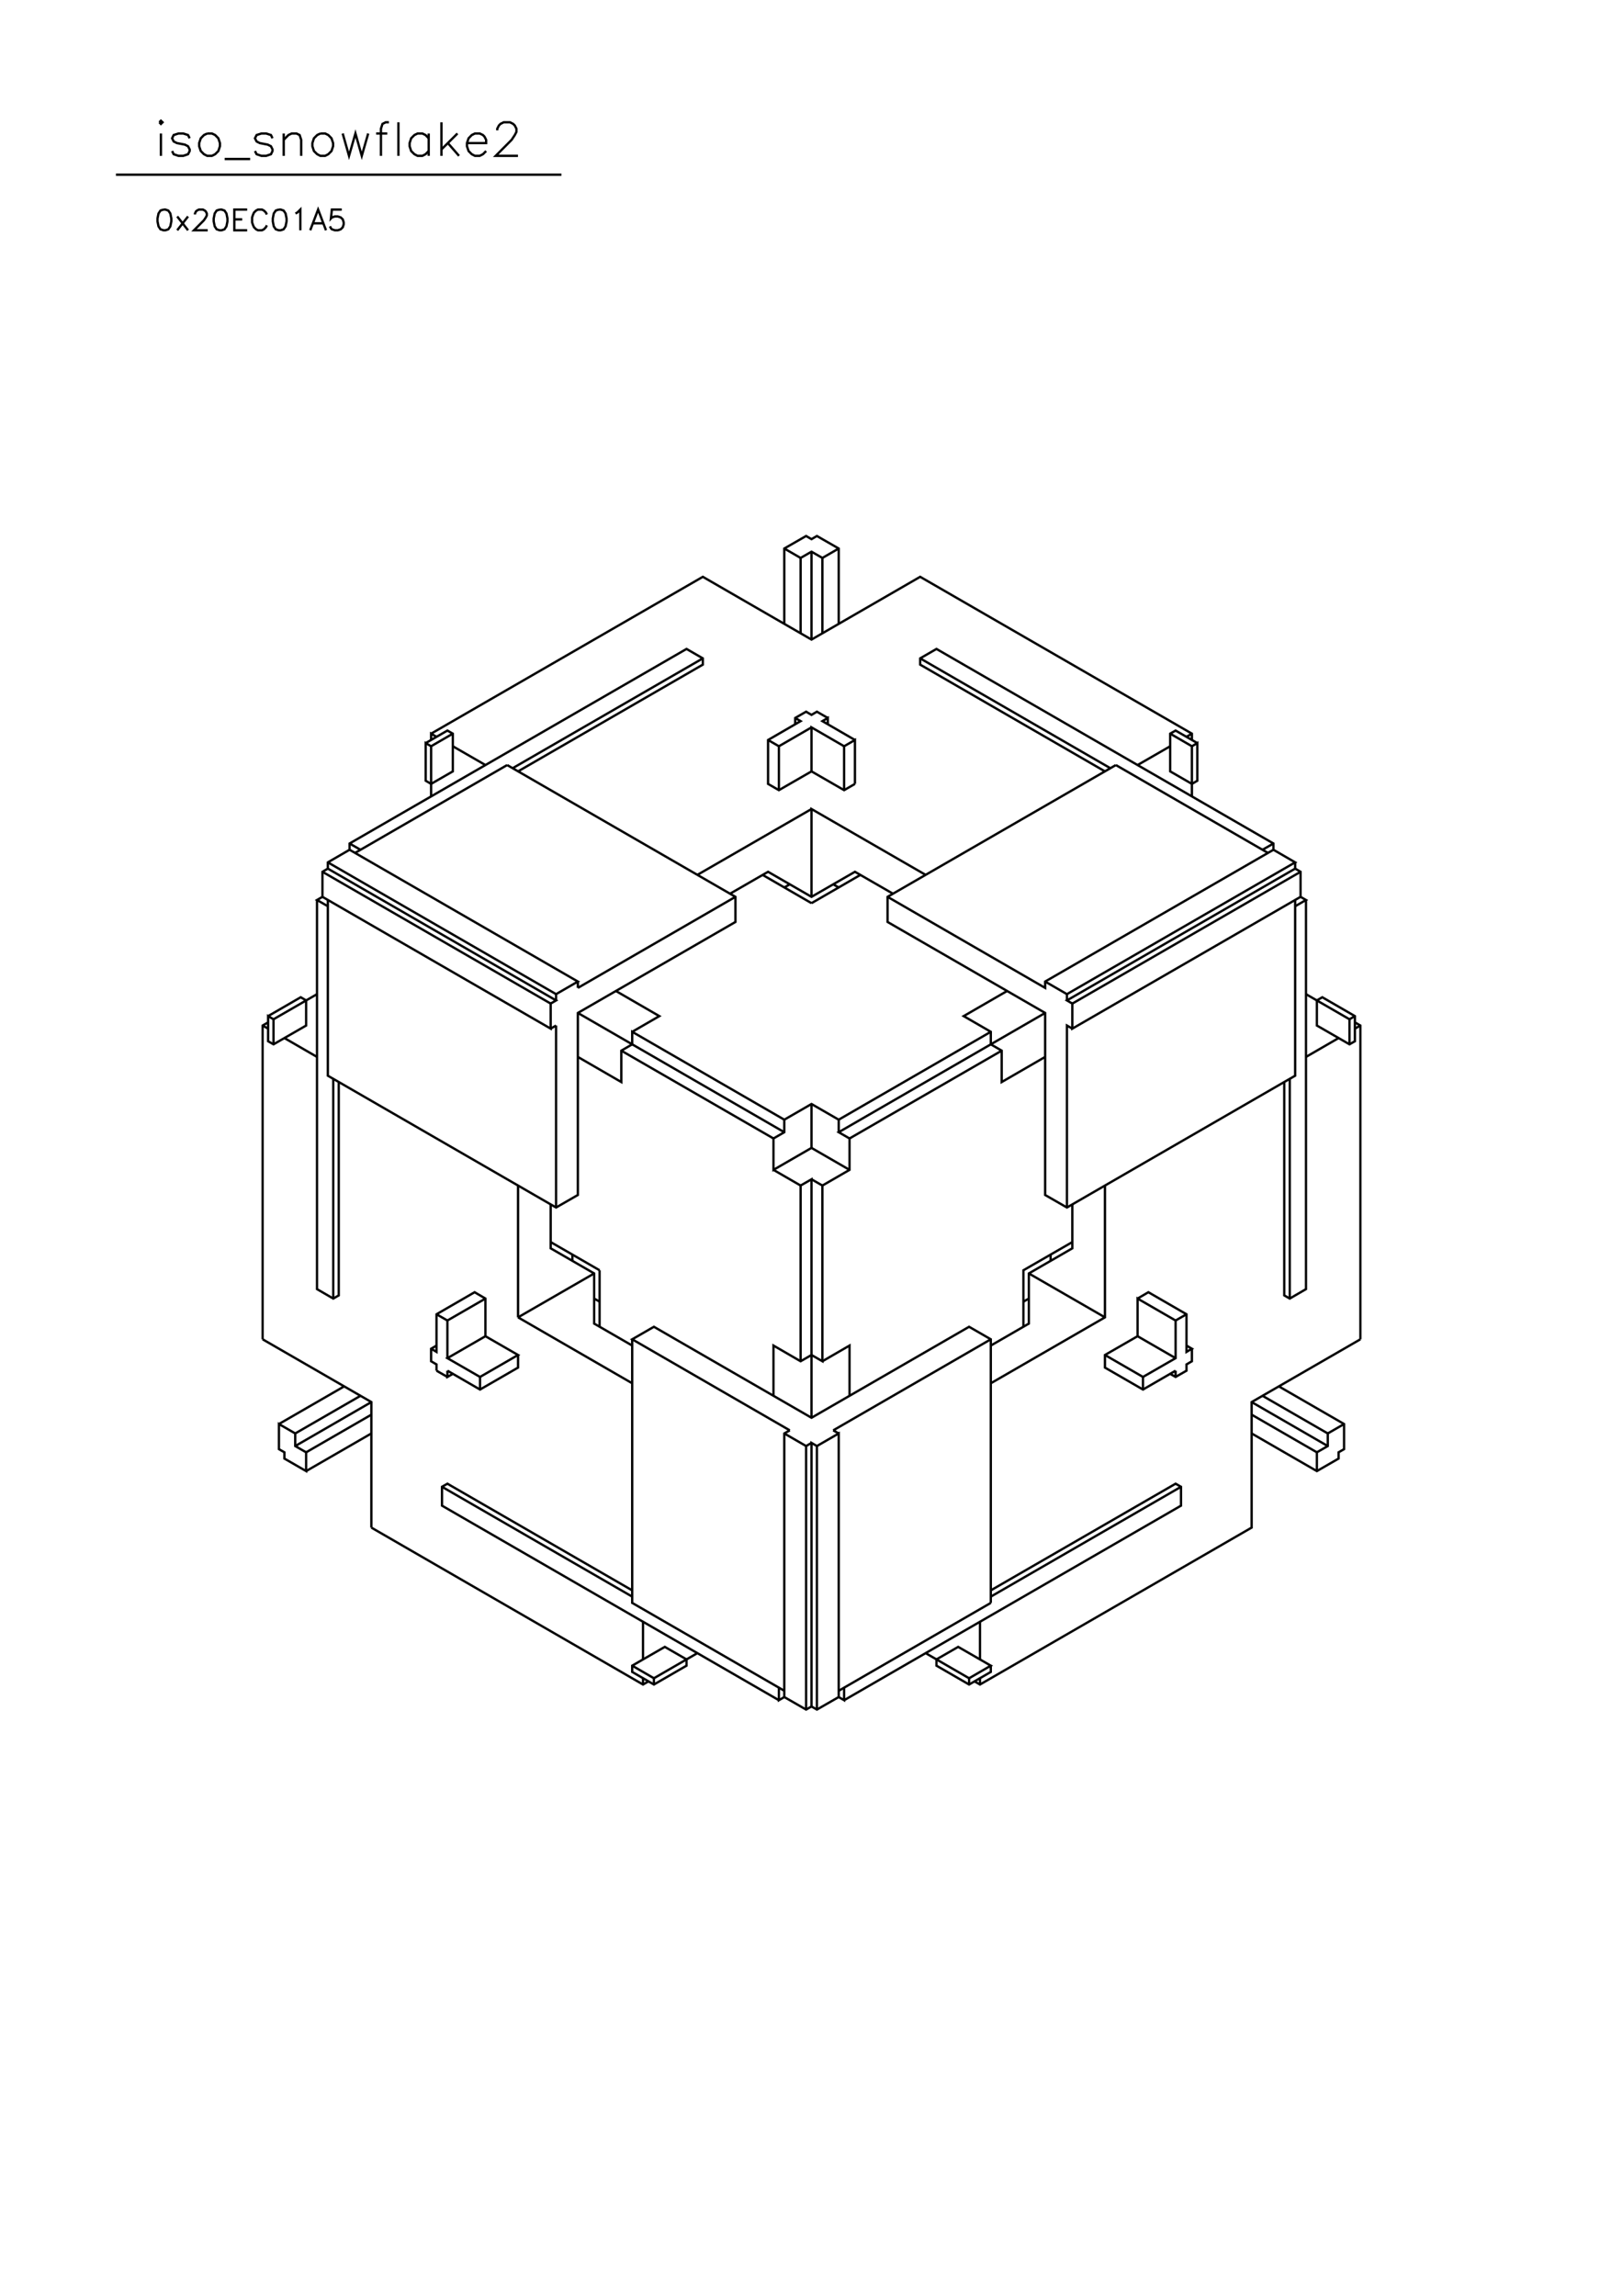 <?xml version="1.0" standalone="no"?>
<svg width="21cm" height="29.7cm" version="1.1" xmlns="http://www.w3.org/2000/svg" viewBox="0.0 0.0 21 29.7">
<path d="M5.578 9.491L9.094 7.462L10.5 8.274L11.906 7.462L15.422 9.491L15.422 9.573" stroke-width="0.03" stroke="#000000" fill="none"/>
<path d="M15.422 9.654L15.492 9.613L15.492 10.1L15.422 10.141L15.141 9.979L15.141 9.491L15.211 9.451L15.492 9.613" stroke-width="0.03" stroke="#000000" fill="none"/>
<path d="M15.422 9.654L15.422 10.303" stroke-width="0.03" stroke="#000000" fill="none"/>
<path d="M15.422 9.654L15.141 9.491" stroke-width="0.03" stroke="#000000" fill="none"/>
<path d="M15.141 9.654L14.719 9.897" stroke-width="0.03" stroke="#000000" fill="none"/>
<path d="M14.438 9.897L11.484 11.602L11.484 11.927L13.523 13.104L13.523 15.459L13.805 15.621L16.758 13.916L16.758 11.643" stroke-width="0.03" stroke="#000000" fill="none"/>
<path d="M16.758 11.724L16.898 11.643L16.828 11.602L16.828 11.278L16.758 11.237L13.805 12.942L13.875 12.983L13.875 13.307L16.828 11.602" stroke-width="0.03" stroke="#000000" fill="none"/>
<path d="M16.898 11.643L16.898 16.677L16.688 16.799L16.617 16.758L16.617 13.998" stroke-width="0.03" stroke="#000000" fill="none"/>
<path d="M16.688 13.957L16.688 16.799" stroke-width="0.03" stroke="#000000" fill="none"/>
<path d="M17.602 17.326L16.195 18.138L16.195 19.762L12.68 21.792L12.609 21.751" stroke-width="0.03" stroke="#000000" fill="none"/>
<path d="M12.539 21.711L12.82 21.548L12.398 21.305L12.117 21.467L12.117 21.548L12.539 21.792L12.82 21.629L12.82 21.548" stroke-width="0.03" stroke="#000000" fill="none"/>
<path d="M12.68 21.467L12.68 20.98" stroke-width="0.03" stroke="#000000" fill="none"/>
<path d="M12.82 20.736L10.852 21.873" stroke-width="0.03" stroke="#000000" fill="none"/>
<path d="M10.922 21.832L10.922 21.995L10.852 21.954L10.57 22.116L10.5 22.076L10.5 18.666L10.57 18.707L10.852 18.544L10.852 21.954" stroke-width="0.03" stroke="#000000" fill="none"/>
<path d="M10.922 21.995L15.281 19.478L15.281 19.234L15.211 19.194L12.82 20.574" stroke-width="0.03" stroke="#000000" fill="none"/>
<path d="M12.82 20.655L15.281 19.234" stroke-width="0.03" stroke="#000000" fill="none"/>
<path d="M16.195 18.544L17.039 19.031L17.32 18.869L17.32 18.788L17.391 18.747L17.391 18.422L16.547 17.935" stroke-width="0.03" stroke="#000000" fill="none"/>
<path d="M16.336 18.057L17.18 18.544L17.18 18.707L17.039 18.788L17.039 19.031" stroke-width="0.03" stroke="#000000" fill="none"/>
<path d="M17.039 18.788L16.195 18.301" stroke-width="0.03" stroke="#000000" fill="none"/>
<path d="M16.195 18.138L17.18 18.707" stroke-width="0.03" stroke="#000000" fill="none"/>
<path d="M17.18 18.544L17.391 18.422" stroke-width="0.03" stroke="#000000" fill="none"/>
<path d="M17.602 17.326L17.602 13.267L17.531 13.226" stroke-width="0.03" stroke="#000000" fill="none"/>
<path d="M17.531 13.145L17.461 13.186L16.898 12.861" stroke-width="0.03" stroke="#000000" fill="none"/>
<path d="M17.039 12.942L17.109 12.901L17.531 13.145L17.531 13.47L17.461 13.51L17.039 13.267L17.039 12.942" stroke-width="0.03" stroke="#000000" fill="none"/>
<path d="M17.461 13.186L17.461 13.51" stroke-width="0.03" stroke="#000000" fill="none"/>
<path d="M17.32 13.429L16.898 13.673" stroke-width="0.03" stroke="#000000" fill="none"/>
<path d="M17.531 13.307L17.602 13.267" stroke-width="0.03" stroke="#000000" fill="none"/>
<path d="M16.828 11.278L13.875 12.983" stroke-width="0.03" stroke="#000000" fill="none"/>
<path d="M13.805 12.942L13.805 12.861L16.758 11.156L16.477 10.993L16.477 10.912L12.117 8.395L11.906 8.517L11.906 8.598L14.297 9.979" stroke-width="0.03" stroke="#000000" fill="none"/>
<path d="M14.367 9.938L11.906 8.517" stroke-width="0.03" stroke="#000000" fill="none"/>
<path d="M10.852 8.071L10.852 7.096L10.57 6.934L10.5 6.975L10.43 6.934L10.148 7.096L10.148 8.071" stroke-width="0.03" stroke="#000000" fill="none"/>
<path d="M10.359 8.192L10.359 7.218L10.5 7.137L10.641 7.218L10.852 7.096" stroke-width="0.03" stroke="#000000" fill="none"/>
<path d="M10.641 7.218L10.641 8.192" stroke-width="0.03" stroke="#000000" fill="none"/>
<path d="M10.5 8.274L10.5 7.137" stroke-width="0.03" stroke="#000000" fill="none"/>
<path d="M10.359 7.218L10.148 7.096" stroke-width="0.03" stroke="#000000" fill="none"/>
<path d="M9.094 8.517L6.633 9.938" stroke-width="0.03" stroke="#000000" fill="none"/>
<path d="M6.562 9.897L4.594 11.034" stroke-width="0.03" stroke="#000000" fill="none"/>
<path d="M4.523 10.993L4.242 11.156L4.242 11.237L7.195 12.942L7.125 12.983L7.125 13.307L4.172 11.602L4.172 11.278L4.242 11.237" stroke-width="0.03" stroke="#000000" fill="none"/>
<path d="M4.172 11.278L7.125 12.983" stroke-width="0.03" stroke="#000000" fill="none"/>
<path d="M7.195 12.942L7.195 12.861L7.477 12.698L4.523 10.993L4.523 10.912L8.883 8.395L9.094 8.517L9.094 8.598L6.703 9.979" stroke-width="0.03" stroke="#000000" fill="none"/>
<path d="M6.562 9.897L9.516 11.602L9.516 11.927L7.477 13.104L7.477 15.459L7.195 15.621L4.242 13.916L4.242 11.643" stroke-width="0.03" stroke="#000000" fill="none"/>
<path d="M4.242 11.724L4.102 11.643L4.172 11.602" stroke-width="0.03" stroke="#000000" fill="none"/>
<path d="M4.102 11.643L4.102 16.677L4.312 16.799L4.383 16.758L4.383 13.998" stroke-width="0.03" stroke="#000000" fill="none"/>
<path d="M4.312 13.957L4.312 16.799" stroke-width="0.03" stroke="#000000" fill="none"/>
<path d="M3.398 17.326L3.398 13.267L3.469 13.226" stroke-width="0.03" stroke="#000000" fill="none"/>
<path d="M3.469 13.145L3.891 12.901L3.961 12.942L3.961 13.267L3.539 13.51L3.469 13.47L3.469 13.145L3.539 13.186L4.102 12.861" stroke-width="0.03" stroke="#000000" fill="none"/>
<path d="M3.539 13.186L3.539 13.51" stroke-width="0.03" stroke="#000000" fill="none"/>
<path d="M3.68 13.429L4.102 13.673" stroke-width="0.03" stroke="#000000" fill="none"/>
<path d="M3.469 13.307L3.398 13.267" stroke-width="0.03" stroke="#000000" fill="none"/>
<path d="M4.242 11.156L7.195 12.861" stroke-width="0.03" stroke="#000000" fill="none"/>
<path d="M7.477 12.78L9.516 11.602" stroke-width="0.03" stroke="#000000" fill="none"/>
<path d="M9.445 11.562L9.938 11.278L10.5 11.602L11.062 11.278L11.555 11.562" stroke-width="0.03" stroke="#000000" fill="none"/>
<path d="M11.484 11.602L13.523 12.78L13.523 12.698L16.477 10.993" stroke-width="0.03" stroke="#000000" fill="none"/>
<path d="M16.406 11.034L14.438 9.897" stroke-width="0.03" stroke="#000000" fill="none"/>
<path d="M15.352 9.532L15.422 9.491" stroke-width="0.03" stroke="#000000" fill="none"/>
<path d="M16.336 10.993L16.477 10.912" stroke-width="0.03" stroke="#000000" fill="none"/>
<path d="M16.758 11.156L16.758 11.237" stroke-width="0.03" stroke="#000000" fill="none"/>
<path d="M13.805 12.861L13.523 12.698" stroke-width="0.03" stroke="#000000" fill="none"/>
<path d="M13.523 13.104L10.852 14.647L10.992 14.728L10.992 15.134L10.641 15.337L10.641 17.61L10.5 17.529L10.359 17.61L10.008 17.407L10.008 18.057" stroke-width="0.03" stroke="#000000" fill="none"/>
<path d="M10.219 18.504L10.148 18.544L10.148 21.954L10.43 22.116L10.5 22.076" stroke-width="0.03" stroke="#000000" fill="none"/>
<path d="M10.43 22.116L10.43 18.707L10.148 18.544" stroke-width="0.03" stroke="#000000" fill="none"/>
<path d="M10.219 18.504L8.18 17.326L8.461 17.164L10.5 18.341L12.539 17.164L12.82 17.326L12.82 20.736" stroke-width="0.03" stroke="#000000" fill="none"/>
<path d="M12.68 21.711L12.68 21.792" stroke-width="0.03" stroke="#000000" fill="none"/>
<path d="M12.539 21.792L12.539 21.711L11.977 21.386" stroke-width="0.03" stroke="#000000" fill="none"/>
<path d="M10.57 22.116L10.57 18.707" stroke-width="0.03" stroke="#000000" fill="none"/>
<path d="M10.5 18.666L10.43 18.707" stroke-width="0.03" stroke="#000000" fill="none"/>
<path d="M10.5 18.341L10.5 15.256L10.359 15.337L10.359 17.61" stroke-width="0.03" stroke="#000000" fill="none"/>
<path d="M10.641 17.61L10.992 17.407L10.992 18.057" stroke-width="0.03" stroke="#000000" fill="none"/>
<path d="M10.781 18.504L12.82 17.326" stroke-width="0.03" stroke="#000000" fill="none"/>
<path d="M12.82 17.407L13.312 17.123L13.312 16.474L13.875 16.149L13.875 15.581" stroke-width="0.03" stroke="#000000" fill="none"/>
<path d="M13.805 15.621L13.805 13.267L13.875 13.307" stroke-width="0.03" stroke="#000000" fill="none"/>
<path d="M13.523 13.673L12.961 13.998L12.961 13.592L12.82 13.51L12.82 13.348L12.469 13.145L13.031 12.82" stroke-width="0.03" stroke="#000000" fill="none"/>
<path d="M12.82 13.348L10.852 14.485L10.5 14.282L10.148 14.485L8.18 13.348L8.18 13.51L8.039 13.592L8.039 13.998L7.477 13.673" stroke-width="0.03" stroke="#000000" fill="none"/>
<path d="M7.195 13.267L7.125 13.307" stroke-width="0.03" stroke="#000000" fill="none"/>
<path d="M7.195 13.267L7.195 15.621" stroke-width="0.03" stroke="#000000" fill="none"/>
<path d="M7.125 15.581L7.125 16.149L7.688 16.474L7.688 17.123L8.18 17.407" stroke-width="0.03" stroke="#000000" fill="none"/>
<path d="M8.18 17.326L8.18 20.736L10.148 21.873" stroke-width="0.03" stroke="#000000" fill="none"/>
<path d="M10.078 21.832L10.078 21.995L10.148 21.954" stroke-width="0.03" stroke="#000000" fill="none"/>
<path d="M10.078 21.995L5.719 19.478L5.719 19.234L5.789 19.194L8.18 20.574" stroke-width="0.03" stroke="#000000" fill="none"/>
<path d="M8.18 20.655L5.719 19.234" stroke-width="0.03" stroke="#000000" fill="none"/>
<path d="M4.805 19.762L4.805 18.138L3.398 17.326" stroke-width="0.03" stroke="#000000" fill="none"/>
<path d="M3.609 18.422L4.453 17.935" stroke-width="0.03" stroke="#000000" fill="none"/>
<path d="M4.664 18.057L3.82 18.544L3.82 18.707L3.961 18.788L3.961 19.031L3.68 18.869L3.68 18.788L3.609 18.747L3.609 18.422L3.82 18.544" stroke-width="0.03" stroke="#000000" fill="none"/>
<path d="M3.82 18.707L4.805 18.138" stroke-width="0.03" stroke="#000000" fill="none"/>
<path d="M4.805 18.301L3.961 18.788" stroke-width="0.03" stroke="#000000" fill="none"/>
<path d="M3.961 19.031L4.805 18.544" stroke-width="0.03" stroke="#000000" fill="none"/>
<path d="M5.648 17.732L5.648 17.651L5.578 17.61L5.578 17.448L5.648 17.407" stroke-width="0.03" stroke="#000000" fill="none"/>
<path d="M5.578 17.448L5.648 17.489L5.648 17.002L6.141 16.717L6.281 16.799L6.281 17.286L5.789 17.57L6.211 17.813L6.703 17.529L6.281 17.286" stroke-width="0.03" stroke="#000000" fill="none"/>
<path d="M6.281 16.799L5.789 17.083L5.789 17.57" stroke-width="0.03" stroke="#000000" fill="none"/>
<path d="M5.789 17.732L5.789 17.813L5.859 17.773" stroke-width="0.03" stroke="#000000" fill="none"/>
<path d="M5.789 17.732L6.211 17.976L6.703 17.692L6.703 17.529" stroke-width="0.03" stroke="#000000" fill="none"/>
<path d="M6.703 17.042L7.688 16.474" stroke-width="0.03" stroke="#000000" fill="none"/>
<path d="M7.758 16.433L7.758 17.164" stroke-width="0.03" stroke="#000000" fill="none"/>
<path d="M7.758 16.839L7.688 16.799" stroke-width="0.03" stroke="#000000" fill="none"/>
<path d="M7.758 16.433L7.125 16.068" stroke-width="0.03" stroke="#000000" fill="none"/>
<path d="M7.406 16.23L7.406 16.311" stroke-width="0.03" stroke="#000000" fill="none"/>
<path d="M6.703 17.042L6.703 15.337" stroke-width="0.03" stroke="#000000" fill="none"/>
<path d="M6.703 17.042L8.18 17.895" stroke-width="0.03" stroke="#000000" fill="none"/>
<path d="M6.211 17.976L6.211 17.813" stroke-width="0.03" stroke="#000000" fill="none"/>
<path d="M5.789 17.813L5.648 17.732" stroke-width="0.03" stroke="#000000" fill="none"/>
<path d="M5.789 17.083L5.648 17.002" stroke-width="0.03" stroke="#000000" fill="none"/>
<path d="M4.805 19.762L8.32 21.792L8.391 21.751" stroke-width="0.03" stroke="#000000" fill="none"/>
<path d="M8.461 21.711L9.023 21.386" stroke-width="0.03" stroke="#000000" fill="none"/>
<path d="M8.883 21.467L8.883 21.548L8.461 21.792L8.18 21.629L8.18 21.548L8.602 21.305L8.883 21.467" stroke-width="0.03" stroke="#000000" fill="none"/>
<path d="M8.461 21.711L8.461 21.792" stroke-width="0.03" stroke="#000000" fill="none"/>
<path d="M8.461 21.711L8.18 21.548" stroke-width="0.03" stroke="#000000" fill="none"/>
<path d="M8.32 21.467L8.32 20.98" stroke-width="0.03" stroke="#000000" fill="none"/>
<path d="M8.32 21.711L8.32 21.792" stroke-width="0.03" stroke="#000000" fill="none"/>
<path d="M10.781 18.504L10.852 18.544" stroke-width="0.03" stroke="#000000" fill="none"/>
<path d="M12.82 17.895L14.297 17.042L14.297 15.337" stroke-width="0.03" stroke="#000000" fill="none"/>
<path d="M13.875 16.068L13.242 16.433L13.242 17.164" stroke-width="0.03" stroke="#000000" fill="none"/>
<path d="M13.242 16.839L13.312 16.799" stroke-width="0.03" stroke="#000000" fill="none"/>
<path d="M13.312 16.474L14.297 17.042" stroke-width="0.03" stroke="#000000" fill="none"/>
<path d="M14.719 16.799L14.859 16.717L15.352 17.002L15.352 17.489L15.422 17.448L15.352 17.407" stroke-width="0.03" stroke="#000000" fill="none"/>
<path d="M15.422 17.448L15.422 17.61L15.352 17.651L15.352 17.732L15.211 17.813L15.141 17.773" stroke-width="0.03" stroke="#000000" fill="none"/>
<path d="M15.211 17.732L14.789 17.976L14.297 17.692L14.297 17.529L14.719 17.286L14.719 16.799L15.211 17.083L15.352 17.002" stroke-width="0.03" stroke="#000000" fill="none"/>
<path d="M15.211 17.083L15.211 17.57L14.789 17.813L14.297 17.529" stroke-width="0.03" stroke="#000000" fill="none"/>
<path d="M14.719 17.286L15.211 17.57" stroke-width="0.03" stroke="#000000" fill="none"/>
<path d="M15.211 17.732L15.211 17.813" stroke-width="0.03" stroke="#000000" fill="none"/>
<path d="M14.789 17.813L14.789 17.976" stroke-width="0.03" stroke="#000000" fill="none"/>
<path d="M13.594 16.311L13.594 16.23" stroke-width="0.03" stroke="#000000" fill="none"/>
<path d="M12.961 13.592L10.992 14.728" stroke-width="0.03" stroke="#000000" fill="none"/>
<path d="M10.852 14.647L10.852 14.485" stroke-width="0.03" stroke="#000000" fill="none"/>
<path d="M10.5 14.282L10.5 14.85L10.008 15.134L10.008 14.728L10.148 14.647L10.148 14.485" stroke-width="0.03" stroke="#000000" fill="none"/>
<path d="M10.148 14.647L7.477 13.104" stroke-width="0.03" stroke="#000000" fill="none"/>
<path d="M7.477 12.78L7.477 12.698" stroke-width="0.03" stroke="#000000" fill="none"/>
<path d="M7.969 12.82L8.531 13.145L8.18 13.348" stroke-width="0.03" stroke="#000000" fill="none"/>
<path d="M8.039 13.592L10.008 14.728" stroke-width="0.03" stroke="#000000" fill="none"/>
<path d="M10.008 15.134L10.359 15.337" stroke-width="0.03" stroke="#000000" fill="none"/>
<path d="M10.5 15.256L10.641 15.337" stroke-width="0.03" stroke="#000000" fill="none"/>
<path d="M10.992 15.134L10.5 14.85" stroke-width="0.03" stroke="#000000" fill="none"/>
<path d="M10.5 11.684L11.133 11.318" stroke-width="0.03" stroke="#000000" fill="none"/>
<path d="M10.852 11.481L10.781 11.44" stroke-width="0.03" stroke="#000000" fill="none"/>
<path d="M10.5 11.602L10.5 10.466L11.977 11.318" stroke-width="0.03" stroke="#000000" fill="none"/>
<path d="M11.062 10.141L10.922 10.222L10.5 9.979L10.5 9.41L10.922 9.654L11.062 9.573L11.062 10.141" stroke-width="0.03" stroke="#000000" fill="none"/>
<path d="M10.922 10.222L10.922 9.654" stroke-width="0.03" stroke="#000000" fill="none"/>
<path d="M11.062 9.573L10.641 9.329L10.711 9.288L10.711 9.37" stroke-width="0.03" stroke="#000000" fill="none"/>
<path d="M10.711 9.288L10.57 9.207L10.5 9.248L10.43 9.207L10.289 9.288L10.289 9.37" stroke-width="0.03" stroke="#000000" fill="none"/>
<path d="M10.289 9.288L10.359 9.329L9.938 9.573L9.938 10.141L10.078 10.222L10.5 9.979" stroke-width="0.03" stroke="#000000" fill="none"/>
<path d="M10.5 10.466L9.023 11.318" stroke-width="0.03" stroke="#000000" fill="none"/>
<path d="M9.867 11.318L10.5 11.684" stroke-width="0.03" stroke="#000000" fill="none"/>
<path d="M10.219 11.44L10.148 11.481" stroke-width="0.03" stroke="#000000" fill="none"/>
<path d="M10.078 10.222L10.078 9.654L10.5 9.41" stroke-width="0.03" stroke="#000000" fill="none"/>
<path d="M10.078 9.654L9.938 9.573" stroke-width="0.03" stroke="#000000" fill="none"/>
<path d="M6.281 9.897L5.859 9.654" stroke-width="0.03" stroke="#000000" fill="none"/>
<path d="M5.859 9.491L5.578 9.654L5.508 9.613L5.508 10.1L5.578 10.141L5.859 9.979L5.859 9.491L5.789 9.451L5.508 9.613" stroke-width="0.03" stroke="#000000" fill="none"/>
<path d="M5.578 9.573L5.578 9.491L5.648 9.532" stroke-width="0.03" stroke="#000000" fill="none"/>
<path d="M5.578 9.654L5.578 10.303" stroke-width="0.03" stroke="#000000" fill="none"/>
<path d="M4.664 10.993L4.523 10.912" stroke-width="0.03" stroke="#000000" fill="none"/>
<path d="M4.218 2.979L4.116 2.711L4.014 2.979" stroke-width="0.03" stroke="#000000" fill="none"/>
<path d="M4.052 2.889L4.18 2.889" stroke-width="0.03" stroke="#000000" fill="none"/>
<path d="M4.269 2.928L4.282 2.953L4.294 2.966L4.333 2.979L4.371 2.979L4.409 2.966L4.435 2.94L4.447 2.902L4.447 2.877L4.435 2.838L4.409 2.813L4.371 2.8L4.333 2.8L4.294 2.813L4.282 2.826L4.294 2.711L4.422 2.711" stroke-width="0.03" stroke="#000000" fill="none"/>
<path d="M3.886 2.979L3.886 2.711L3.848 2.749L3.823 2.762" stroke-width="0.03" stroke="#000000" fill="none"/>
<path d="M3.606 2.711L3.568 2.724L3.542 2.762L3.53 2.826L3.53 2.864L3.542 2.928L3.568 2.966L3.606 2.979L3.632 2.979L3.67 2.966L3.695 2.928L3.708 2.864L3.708 2.826L3.695 2.762L3.67 2.724L3.632 2.711L3.606 2.711" stroke-width="0.03" stroke="#000000" fill="none"/>
<path d="M3.453 2.775L3.44 2.749L3.415 2.724L3.389 2.711L3.338 2.711L3.313 2.724L3.287 2.749L3.275 2.775L3.262 2.813L3.262 2.877L3.275 2.915L3.287 2.94L3.313 2.966L3.338 2.979L3.389 2.979L3.415 2.966L3.44 2.94L3.453 2.915" stroke-width="0.03" stroke="#000000" fill="none"/>
<path d="M3.198 2.979L3.032 2.979L3.032 2.711L3.198 2.711" stroke-width="0.03" stroke="#000000" fill="none"/>
<path d="M3.134 2.838L3.032 2.838" stroke-width="0.03" stroke="#000000" fill="none"/>
<path d="M2.841 2.711L2.803 2.724L2.778 2.762L2.765 2.826L2.765 2.864L2.778 2.928L2.803 2.966L2.841 2.979L2.867 2.979L2.905 2.966L2.93 2.928L2.943 2.864L2.943 2.826L2.93 2.762L2.905 2.724L2.867 2.711L2.841 2.711" stroke-width="0.03" stroke="#000000" fill="none"/>
<path d="M2.688 2.979L2.51 2.979L2.637 2.851L2.663 2.813L2.676 2.787L2.676 2.762L2.663 2.736L2.65 2.724L2.625 2.711L2.574 2.711L2.548 2.724L2.535 2.736L2.523 2.762L2.523 2.775" stroke-width="0.03" stroke="#000000" fill="none"/>
<path d="M2.433 2.8L2.293 2.979" stroke-width="0.03" stroke="#000000" fill="none"/>
<path d="M2.433 2.979L2.293 2.8" stroke-width="0.03" stroke="#000000" fill="none"/>
<path d="M2.115 2.711L2.076 2.724L2.051 2.762L2.038 2.826L2.038 2.864L2.051 2.928L2.076 2.966L2.115 2.979L2.14 2.979L2.178 2.966L2.204 2.928L2.217 2.864L2.217 2.826L2.204 2.762L2.178 2.724L2.14 2.711L2.115 2.711" stroke-width="0.03" stroke="#000000" fill="none"/>
<path d="M2.082 2.016L2.082 1.727" stroke-width="0.03" stroke="#000000" fill="none"/>
<path d="M2.062 1.582L2.082 1.603L2.103 1.582L2.082 1.562L2.062 1.582" stroke-width="0.03" stroke="#000000" fill="none"/>
<path d="M2.227 1.954L2.247 1.995L2.309 2.016L2.371 2.016L2.433 1.995L2.454 1.954L2.454 1.933L2.433 1.892L2.392 1.871L2.289 1.851L2.247 1.83L2.227 1.789L2.247 1.747L2.309 1.727L2.371 1.727L2.433 1.747L2.454 1.789" stroke-width="0.03" stroke="#000000" fill="none"/>
<path d="M2.681 1.727L2.639 1.747L2.598 1.789L2.577 1.851L2.577 1.892L2.598 1.954L2.639 1.995L2.681 2.016L2.742 2.016L2.784 1.995L2.825 1.954L2.846 1.892L2.846 1.851L2.825 1.789L2.784 1.747L2.742 1.727L2.681 1.727" stroke-width="0.03" stroke="#000000" fill="none"/>
<path d="M2.907 2.057L3.237 2.057" stroke-width="0.03" stroke="#000000" fill="none"/>
<path d="M3.299 1.954L3.32 1.995L3.382 2.016L3.444 2.016L3.506 1.995L3.526 1.954L3.526 1.933L3.506 1.892L3.464 1.871L3.361 1.851L3.32 1.83L3.299 1.789L3.32 1.747L3.382 1.727L3.444 1.727L3.506 1.747L3.526 1.789" stroke-width="0.03" stroke="#000000" fill="none"/>
<path d="M3.671 1.809L3.732 1.747L3.774 1.727L3.836 1.727L3.877 1.747L3.897 1.809L3.897 2.016" stroke-width="0.03" stroke="#000000" fill="none"/>
<path d="M3.671 2.016L3.671 1.727" stroke-width="0.03" stroke="#000000" fill="none"/>
<path d="M4.145 1.727L4.104 1.747L4.062 1.789L4.042 1.851L4.042 1.892L4.062 1.954L4.104 1.995L4.145 2.016L4.207 2.016L4.248 1.995L4.289 1.954L4.31 1.892L4.31 1.851L4.289 1.789L4.248 1.747L4.207 1.727L4.145 1.727" stroke-width="0.03" stroke="#000000" fill="none"/>
<path d="M4.434 1.727L4.516 2.016L4.599 1.727L4.681 2.016L4.764 1.727" stroke-width="0.03" stroke="#000000" fill="none"/>
<path d="M4.867 1.727L5.011 1.727" stroke-width="0.03" stroke="#000000" fill="none"/>
<path d="M5.032 1.582L4.99 1.582L4.949 1.603L4.929 1.665L4.929 2.016" stroke-width="0.03" stroke="#000000" fill="none"/>
<path d="M5.155 2.016L5.155 1.582" stroke-width="0.03" stroke="#000000" fill="none"/>
<path d="M5.547 1.727L5.547 2.016" stroke-width="0.03" stroke="#000000" fill="none"/>
<path d="M5.547 1.954L5.506 1.995L5.465 2.016L5.403 2.016L5.362 1.995L5.32 1.954L5.3 1.892L5.3 1.851L5.32 1.789L5.362 1.747L5.403 1.727L5.465 1.727L5.506 1.747L5.547 1.789" stroke-width="0.03" stroke="#000000" fill="none"/>
<path d="M5.712 1.933L5.919 1.727" stroke-width="0.03" stroke="#000000" fill="none"/>
<path d="M5.795 1.851L5.939 2.016" stroke-width="0.03" stroke="#000000" fill="none"/>
<path d="M6.042 1.851L6.29 1.851L6.29 1.809L6.269 1.768L6.249 1.747L6.207 1.727L6.145 1.727L6.104 1.747L6.063 1.789L6.042 1.851L6.042 1.892L6.063 1.954L6.104 1.995L6.145 2.016L6.207 2.016L6.249 1.995L6.29 1.954" stroke-width="0.03" stroke="#000000" fill="none"/>
<path d="M6.434 1.686L6.434 1.665L6.455 1.624L6.475 1.603L6.517 1.582L6.599 1.582L6.64 1.603L6.661 1.624L6.682 1.665L6.682 1.706L6.661 1.747L6.62 1.809L6.414 2.016L6.702 2.016" stroke-width="0.03" stroke="#000000" fill="none"/>
<path d="M7.264 2.26L1.5 2.26" stroke-width="0.03" stroke="#000000" fill="none"/>
<path d="M5.712 2.016L5.712 1.582" stroke-width="0.03" stroke="#000000" fill="none"/>
</svg>
